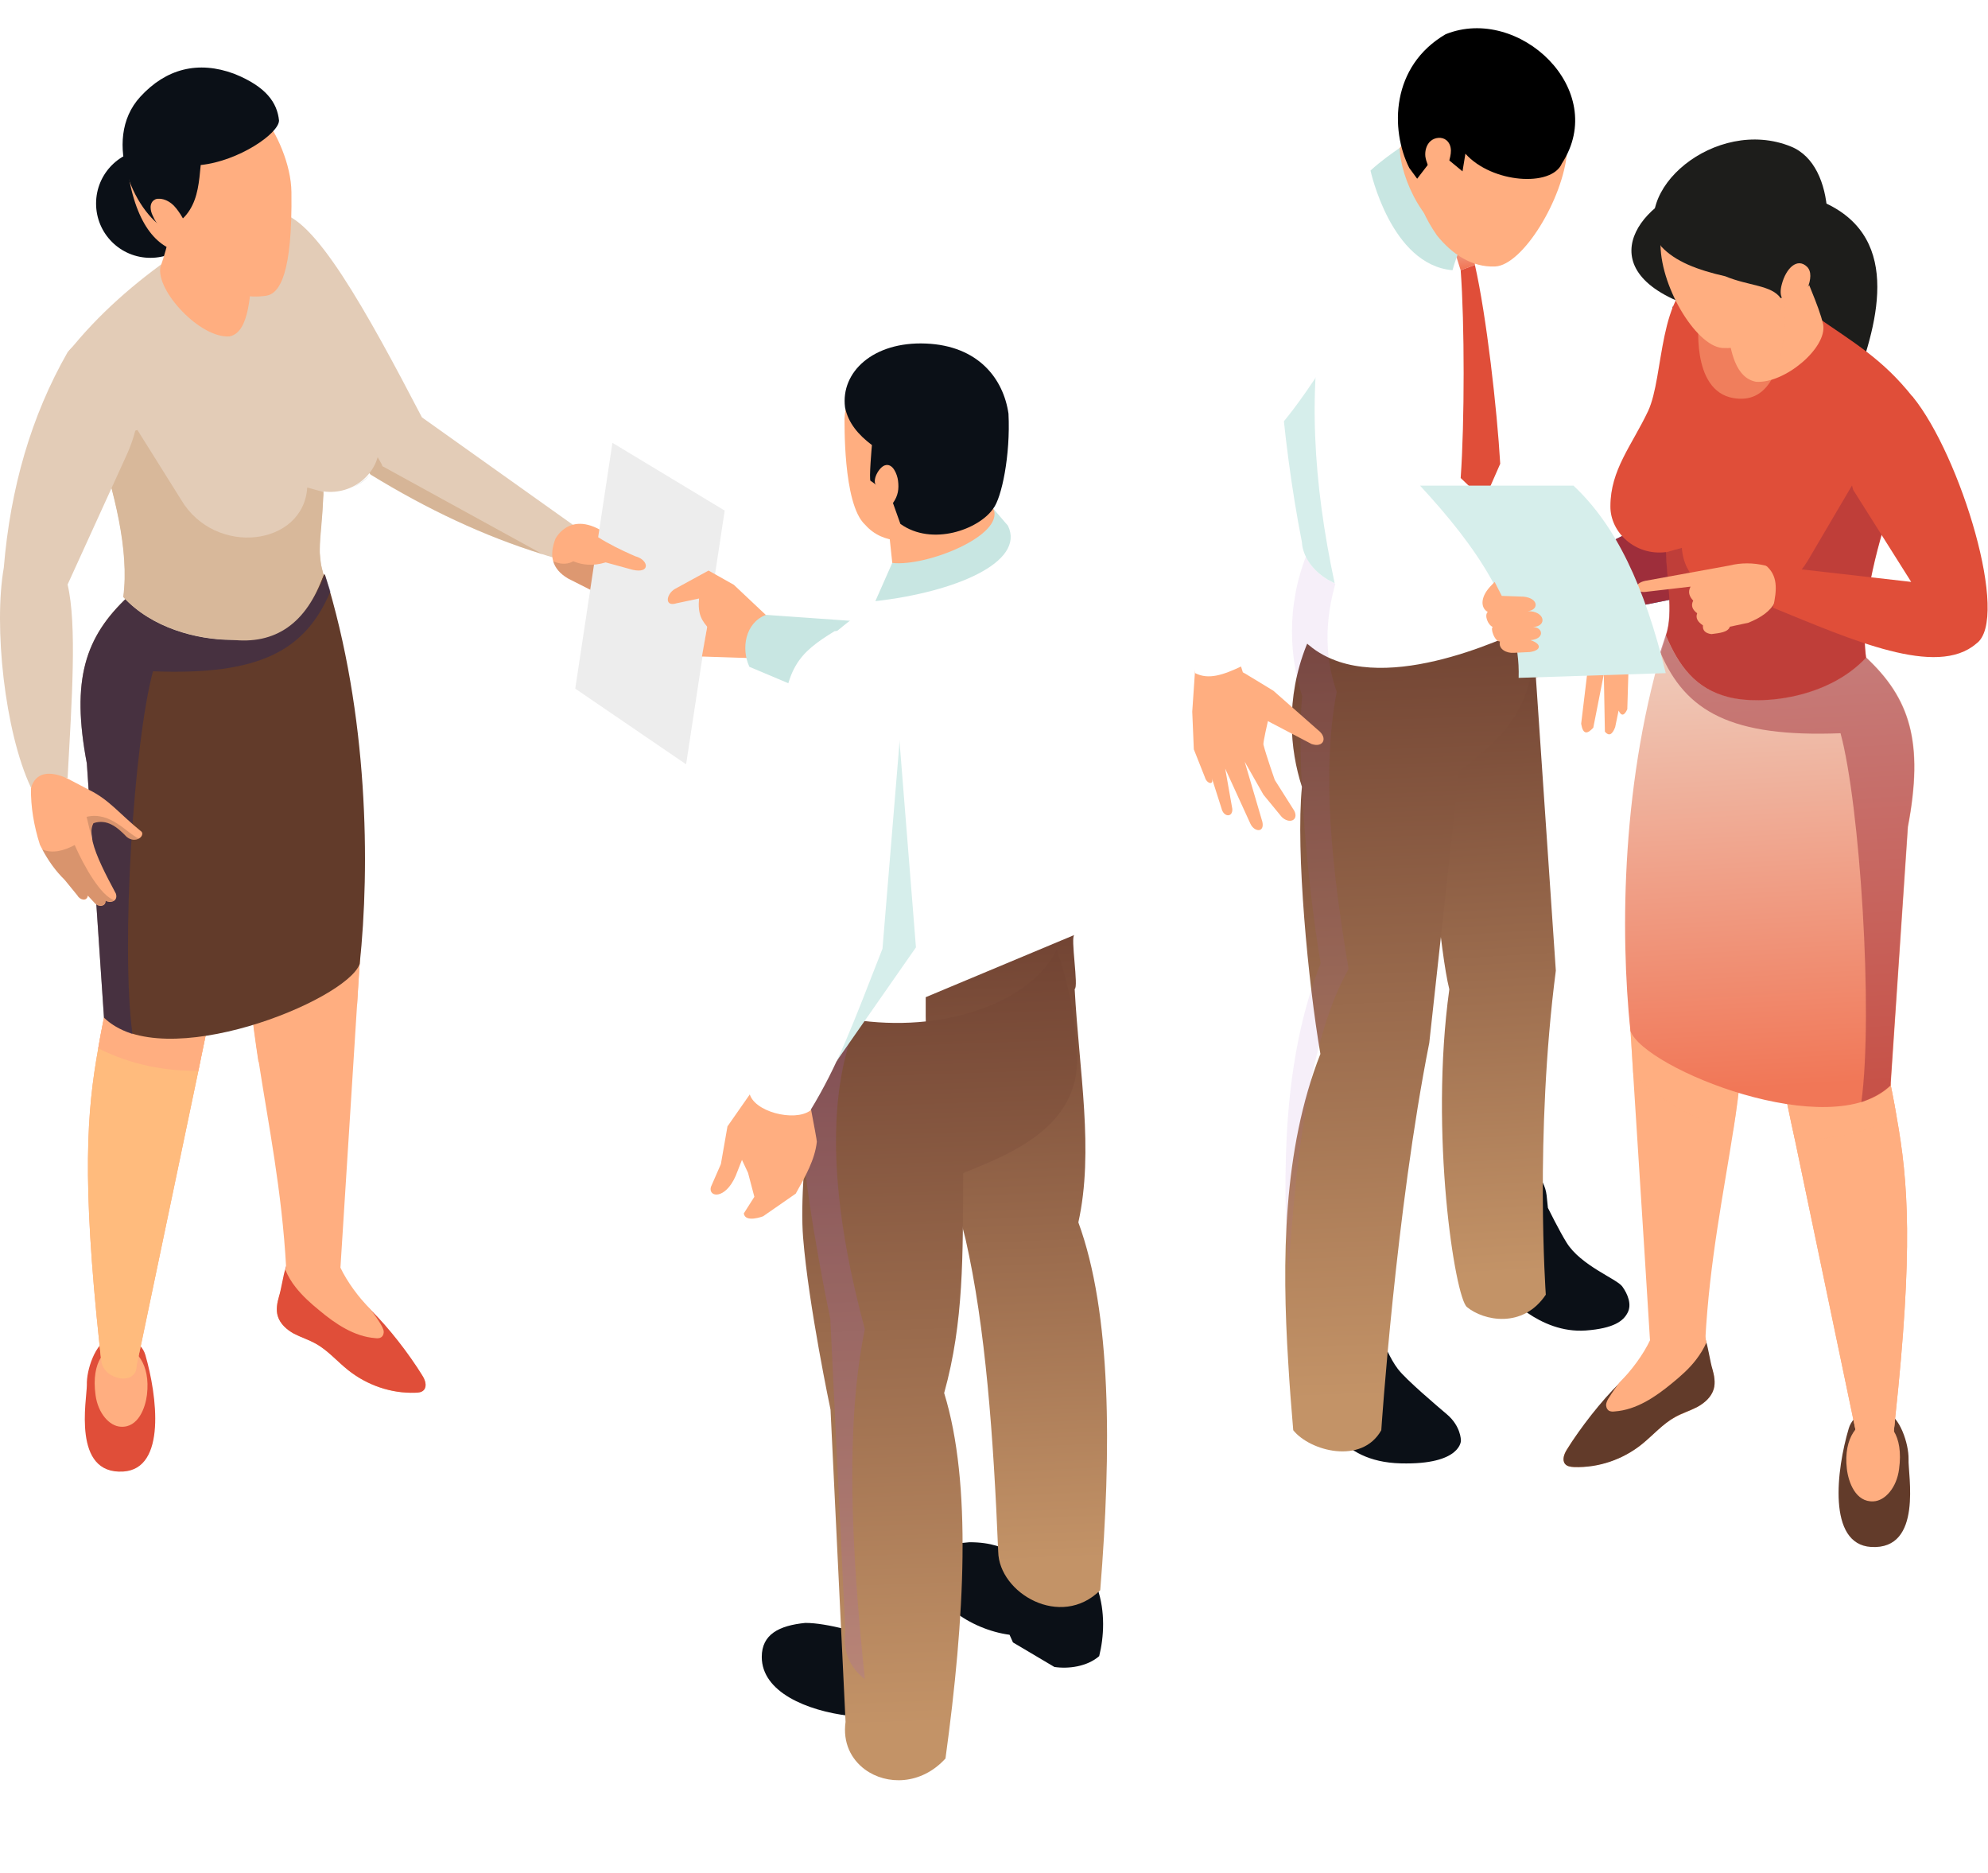                         <svg class="pub__service-img" width="705" height="664" viewBox="0 0 705 664" fill="none" xmlns="http://www.w3.org/2000/svg">
                            <path d="M43.703 521.769C59.129 520.835 55.67 494.656 51.556 480.445C50.06 475.303 43.89 472.779 38.841 474.462C33.792 476.145 30.614 485.774 30.8 491.104C30.8 496.152 25.471 522.891 43.703 521.769Z" fill="#E04E39"/>
                            <path d="M52.114 494.562C54.732 472.498 30.611 470.721 33.883 494.656C34.724 501.013 38.745 505.688 42.858 505.875C49.029 506.249 51.553 499.143 52.114 494.562Z" fill="#FFAE80"/>
                            <path d="M123.537 485.869C130.268 491.198 138.683 494.096 147.191 493.816C148.313 493.816 149.622 493.629 150.369 492.694C151.491 491.291 150.743 489.141 149.715 487.645C141.955 475.024 127.37 464.178 121.013 450.715C120.265 449.126 119.61 447.443 118.301 446.415C116.338 444.825 113.44 445.199 111.009 444.545C108.765 443.984 106.334 442.488 104.277 443.61C102.407 444.638 102.033 447.163 101.472 449.313C100.911 451.557 99.79 457.26 99.042 459.504C98.294 461.748 97.826 464.178 98.481 466.516C99.322 469.321 101.659 471.377 104.184 472.78C106.708 474.089 109.419 474.93 111.944 476.333C116.338 478.857 119.704 482.784 123.537 485.869Z" fill="#FFAE80"/>
                            <path d="M150.373 492.788C149.625 493.723 148.316 493.817 147.194 493.817C138.78 494.097 130.272 491.199 123.54 485.87C119.614 482.784 116.248 478.764 111.947 476.427C109.423 475.024 106.712 474.183 104.187 472.874C101.663 471.472 99.326 469.415 98.484 466.61C97.83 464.366 98.297 461.935 98.952 459.598C99.606 457.635 100.448 452.212 101.102 450.249C101.195 449.968 101.289 449.688 101.382 449.314C101.943 447.163 102.317 444.639 104.281 443.611C106.338 442.489 108.768 443.891 111.012 444.545C113.443 445.106 116.341 444.826 118.305 446.415C119.614 447.444 120.268 449.127 121.016 450.716C123.54 456.045 127.374 460.346 131.487 464.46C137.845 470.724 145.044 479.98 149.719 487.646C150.747 489.235 151.495 491.386 150.373 492.788Z" fill="#E04E39"/>
                            <path d="M136.07 471.939C136.164 472.78 135.883 473.715 135.135 474.183C134.574 474.557 133.733 474.557 133.079 474.463C125.599 473.902 118.961 469.415 113.164 464.553C110.173 462.122 107.274 459.504 104.844 456.419C103.348 454.549 102.132 452.492 101.197 450.248C101.291 449.968 101.384 449.687 101.478 449.313C102.039 447.163 102.132 442.675 104.002 441.647C106.059 440.525 108.77 441.741 111.014 442.301C113.445 442.862 117.185 441.554 119.148 443.143C120.457 444.171 119.896 447.818 120.644 449.313C123.168 454.643 127.375 460.252 131.489 464.366C132.798 466.142 134.013 467.825 134.948 469.415C135.509 470.35 135.883 471.097 136.07 471.939Z" fill="#FFAE80"/>
                            <path d="M128.961 319.17C128.774 322.629 128.493 326.556 128.213 330.95C127.932 335.063 127.652 339.551 127.371 344.319C127.091 348.153 126.904 352.173 126.623 356.286C124.005 397.517 120.733 449.313 120.733 449.406C116.806 456.699 102.782 458.194 101.473 449.406C99.978 422.106 95.116 398.359 91.75 376.481C90.628 369.002 89.6 361.803 88.945 354.791C88.384 348.807 88.104 342.917 88.197 337.027V336.279C88.291 331.23 88.665 326.275 89.506 321.32C89.787 319.824 90.067 318.422 90.348 316.926L122.136 296.264C122.042 297.199 128.961 318.235 128.961 319.17Z" fill="#FFAE80"/>
                            <path d="M91.671 273.638C86.435 300.658 83.35 321.975 80.171 338.336C79.891 339.551 79.704 340.767 79.423 341.982C78.114 348.246 76.712 353.762 75.123 358.437C74.842 359.559 74.468 360.587 74.094 361.522L71.476 374.144L70.354 379.66L49.879 477.454L49.131 480.914L48.477 484.092C48.477 491.759 36.697 489.141 35.949 482.69C35.855 482.222 35.855 481.661 35.762 481.194C35.575 479.698 35.481 478.296 35.294 476.893C29.03 417.899 30.807 394.058 34.827 371.807C35.294 368.908 35.855 366.103 36.416 363.205C37.258 359.091 38.099 354.791 38.941 350.303C38.754 348.807 38.566 347.405 38.473 345.909C38.38 345.535 38.38 345.161 38.38 344.787C38.286 344.6 38.286 344.413 38.286 344.133C34.827 313.373 35.668 289.813 36.51 273.545H91.671V273.638Z" fill="#FFAE80"/>
                            <path d="M91.671 273.638C86.435 300.658 83.35 321.975 80.171 338.336C79.891 339.551 79.704 340.767 79.423 341.982C78.114 348.246 76.712 353.762 75.123 358.437C74.842 359.559 74.468 360.587 74.094 361.522L71.476 374.144L70.354 379.66L49.879 477.454L49.131 480.914L48.477 484.092C48.477 491.759 36.697 489.141 35.949 482.69C35.855 482.222 35.855 481.661 35.762 481.194C35.575 479.698 35.481 478.296 35.294 476.893C29.03 417.899 30.807 394.058 34.827 371.807C35.294 368.908 35.855 366.103 36.416 363.205C37.258 359.091 38.099 354.791 38.941 350.303C38.754 348.807 38.566 347.405 38.473 345.909C38.38 345.535 38.38 345.161 38.38 344.787C38.286 344.6 38.286 344.413 38.286 344.133C34.827 313.373 35.668 289.813 36.51 273.545H91.671V273.638Z" fill="#FFBB7D"/>
                            <path d="M80.165 338.338C79.884 339.553 79.697 340.769 79.417 341.984C78.108 348.248 76.705 353.764 75.116 358.439C74.835 359.561 74.462 360.589 74.088 361.524L71.47 374.146L70.348 379.662C58.568 379.849 46.413 377.512 34.82 371.715C35.288 368.817 35.849 366.012 36.41 363.114C37.251 359 38.093 354.699 38.934 350.212C38.747 348.716 38.56 347.313 38.467 345.817C38.373 345.443 38.373 345.069 38.373 344.695L80.165 338.338Z" fill="#FFAE80"/>
                            <path d="M128.217 330.949C127.937 335.063 127.656 339.551 127.376 344.319C127.095 348.152 126.908 352.172 126.628 356.286C118.587 365.168 106.059 372.554 91.661 376.574C90.539 369.095 89.511 361.896 88.856 354.884C88.296 348.9 88.015 343.01 88.109 337.12L128.217 330.949Z" fill="#FFAE80"/>
                            <path d="M127.56 341.795C122.792 354.884 57.533 381.249 36.871 360.774L30.794 270.646C25.184 241.009 30.14 225.77 45.473 211.465C47.342 209.782 49.306 208.006 51.456 206.323L97.268 204.453L115.219 203.705C130.739 253.444 131.206 307.483 127.56 341.795Z" fill="#623B2A"/>
                            <path opacity="0.5" d="M115.219 203.801C110.825 214.272 105.028 222.406 93.435 225.398C81.841 228.296 58.655 225.865 45.473 211.561C30.14 225.865 25.184 241.105 30.794 270.742L36.871 360.87C38.741 362.646 41.92 364.89 46.968 366.667C42.761 335.159 47.529 262.702 54.261 238.019C92.219 239.515 108.3 230.633 117.182 209.691L115.219 203.801Z" fill="#2D2856"/>
                            <path d="M72.591 72.16C72.591 82.818 63.989 91.42 53.331 91.42C42.673 91.42 34.071 82.818 34.071 72.16C34.071 61.502 42.673 52.9 53.331 52.9C63.989 52.9 72.591 61.502 72.591 72.16Z" fill="#0B1017"/>
                            <path d="M205.071 187.437L198.994 198.47C196.751 197.815 194.6 197.254 192.356 196.506C171.788 190.149 151.5 180.612 131.399 168.271L99.05 128.349L93.347 121.244L98.582 75.619C111.017 75.9 129.996 110.305 149.63 147.983L205.071 187.437Z" fill="#E3CCB7"/>
                            <path d="M192.44 196.507C171.872 190.15 151.584 180.613 131.483 168.272L99.134 128.35C100.817 124.05 104.369 114.887 104.182 115.822C103.528 118.44 135.503 162.756 135.596 165.28L192.44 196.507Z" fill="#C39367" fill-opacity="0.4"/>
                            <path d="M240.977 217.822C241.725 220.44 240.696 221.469 237.517 220.534L234.806 219.412C235.274 220.627 234.619 221.001 232.749 220.721C232.562 220.721 232.375 220.627 232.095 220.627L201.429 205.107C198.437 203.331 196.848 201.274 196.193 199.03C195.445 196.599 195.913 193.888 196.941 191.083C196.941 191.083 203.112 178.555 218.351 191.831C226.485 198.937 231.44 202.957 234.245 205.107C234.526 205.294 234.806 205.481 234.993 205.668C236.863 207.164 237.611 207.538 237.611 207.538C239.294 209.782 239.387 211.371 237.611 212.026L240.883 214.644C242.379 216.14 242.66 217.262 240.977 217.822Z" fill="#FFAE80"/>
                            <path opacity="0.15" d="M235.084 205.482C235.084 205.575 232.746 220.721 232.746 220.721C232.559 220.721 232.372 220.628 232.092 220.628L201.426 205.108C198.434 203.331 196.845 201.274 196.19 199.031C202.641 201.742 205.82 197.441 208.438 193.327C211.523 188.559 230.035 202.396 234.242 205.014C234.803 205.295 235.084 205.482 235.084 205.482Z" fill="#1D1D1B"/>
                            <g filter="url(#filter0_d)">
                            <path d="M217.187 153.008L203.999 240.168L243.316 267.008L256.999 177.042L217.187 153.008Z" fill="#EDEDED"/>
                            </g>
                            <path d="M199.732 196.788C199.732 196.788 205.436 202.304 214.785 199.406L224.321 202.023C230.866 203.519 230.024 198.471 225.35 197.255C225.35 197.255 211.887 191.646 207.866 187.064L199.732 196.788Z" fill="#FFAE80"/>
                            <path d="M134.481 157.989C134.574 167.245 125.692 175.66 114.753 174.257C114.753 175.192 114.753 175.847 114.66 176.501C114.379 182.204 113.351 188.936 113.445 195.106C113.445 195.761 113.445 196.415 113.538 196.976C113.632 198.566 113.818 200.155 114.192 201.744C114.379 202.492 114.566 203.147 114.753 203.895C110.266 214.553 104.376 222.78 92.596 225.772C89.604 226.52 85.957 226.894 81.937 226.894C69.689 226.801 53.889 222.687 43.792 211.748C46.036 195.2 40.426 173.977 34.536 156.213C30.048 142.469 25.374 130.783 24.158 124.893C34.91 111.336 47.906 100.117 61.743 90.487C75.58 80.857 81.937 68.61 97.738 74.5C113.538 80.39 115.408 111.897 121.204 124.238C126.908 136.392 134.481 145.087 134.481 157.989Z" fill="#E3CCB7"/>
                            <path d="M114.187 201.65C114.374 202.398 114.561 203.053 114.748 203.801C108.765 221.003 97.639 228.763 81.839 226.8C69.591 226.707 53.791 222.593 43.693 211.654C45.937 195.106 40.328 173.883 34.438 156.119L48.742 152.473L64.262 177.248C76.323 197.537 107.643 193.61 108.952 172.854L114.655 174.444C114.655 175.192 114.655 175.846 114.561 176.5C114.374 184.634 113.44 190.151 113.346 195.106C113.346 195.76 113.346 196.415 113.44 196.976C113.627 198.565 113.72 200.061 114.187 201.65Z" fill="#D8B89A"/>
                            <path d="M23.973 124.89C10.977 147.609 3.685 173.133 1.347 201.274C-2.299 221.936 1.628 259.427 10.977 279.248C13.315 276.349 17.428 275.134 23.973 275.882C25.469 248.301 27.339 221.562 23.973 207.258L44.728 161.726C59.126 130.593 35.66 110.024 23.973 124.89Z" fill="#E3CCB7"/>
                            <path d="M49.312 297.292C48.19 297.946 46.508 298.04 44.918 296.731C41.459 293.085 37.813 290.28 33.138 291.869C32.297 293.365 32.203 295.422 32.764 297.853L32.858 298.414C34.073 303.556 37.532 310.194 41.085 316.832C41.459 317.954 41.178 318.795 40.617 319.263C39.776 319.917 38.467 320.011 37.439 319.356C37.626 321.226 35.195 321.974 33.605 320.198L31.175 317.58C30.894 319.73 28.37 319.169 27.528 317.58L22.947 311.97C19.862 308.979 17.244 305.332 15.094 301.312C14.813 300.751 14.439 300.097 14.159 299.536C12.008 292.804 10.886 286.073 10.98 279.435C12.569 273.825 17.525 273.077 23.976 276.069L31.642 280.089C38.841 283.642 42.487 288.691 50.154 294.861C50.808 295.516 50.341 296.731 49.312 297.292Z" fill="#FFAE80"/>
                            <path opacity="0.15" d="M40.513 319.169C39.672 319.824 38.363 319.917 37.334 319.263C37.521 321.132 35.09 321.88 33.501 320.104L31.07 317.486C30.79 319.637 28.265 319.076 27.424 317.486L22.843 311.877C19.757 308.885 17.14 305.239 14.989 301.218C18.729 302.714 22.562 301.686 26.489 299.629C29.855 307.295 35.838 317.767 40.513 319.169Z" fill="black"/>
                            <path opacity="0.15" d="M49.226 297.293C48.104 297.947 46.421 298.04 44.831 296.732C41.372 293.085 37.726 290.281 33.051 291.87C32.21 293.366 32.116 295.423 32.677 297.854L30.714 289.626C39.315 287.569 45.205 295.703 49.226 297.293Z" fill="black"/>
                            <path opacity="0.1" d="M124.663 172.946C126.72 172.011 128.87 170.516 131.208 168.365C129.525 170.329 127.374 171.918 124.663 172.946Z" fill="#1D1D1B"/>
                            <path d="M63.521 70.106C61.371 77.305 59.595 87.215 56.883 94.694C55.294 103.109 71.001 120.031 81.379 119.283C88.765 117.787 88.578 103.483 89.7 94.694L63.521 70.106Z" fill="#FFAE80"/>
                            <g filter="url(#filter1_d)">
                            <path d="M65.953 81.604C73.339 90.86 81.286 98.713 94.375 96.843C99.237 96.095 103.724 88.896 103.35 60.1C103.257 50.284 98.021 38.877 93.534 33.455C86.989 25.601 76.144 22.797 65.672 25.134C50.901 28.5 43.795 39.906 45.571 54.21C48.937 73.751 57.258 80.95 65.953 81.604Z" fill="#FFAE80"/>
                            </g>
                            <path d="M60.99 79.827C60.99 79.827 64.355 79.079 67.254 74.498C70.152 69.917 70.62 64.494 71.18 58.511C84.644 57.108 98.948 47.291 98.948 42.71C98.294 36.446 94.46 30.743 83.054 26.162C70.246 21.394 58.839 24.386 49.77 34.296C35.466 49.816 48.368 77.209 60.429 82.165L60.99 79.827Z" fill="#0B1017"/>
                            <path d="M64.068 76.084C63.133 74.682 62.199 73.279 60.796 72.158C59.487 71.129 57.804 70.381 56.121 70.475C55.654 70.475 55.187 70.568 54.813 70.849C53.878 71.316 53.41 72.438 53.41 73.466C53.41 74.495 53.691 75.523 54.158 76.458C54.906 78.235 56.028 80.011 57.524 81.32C58.926 82.629 60.796 83.564 62.76 83.564C63.508 83.564 64.349 83.47 64.91 82.909C65.377 82.535 65.564 81.974 65.658 81.32C66.032 79.544 65.097 77.674 64.068 76.084Z" fill="#FFAE80"/>
                            <path d="M557.639 201.46C555.395 206.602 553.245 211.557 551.094 216.325C549.225 223.618 546.139 230.069 542.493 236.426C541.278 241.101 543.615 241.288 548.103 238.764L557.359 225.114C559.883 227.357 561.753 231.097 563.249 235.678L560.724 256.621C561.379 260.641 562.968 260.267 565.025 258.023L568.765 239.044L569.139 259.426C570.541 261.109 571.757 260.548 572.785 257.836L574 251.946C575.029 254.096 576.057 253.723 577.086 251.479C577.086 251.479 577.834 226.89 577.834 226.516C577.834 226.142 569.793 197.813 569.793 197.813L566.708 191.736L554.46 195.102L557.639 201.46Z" fill="#FFAE80"/>
                            <path d="M517.983 83.849C522.377 100.303 521.162 120.498 526.865 144.432C534.625 168.367 544.161 180.053 555.1 207.26C556.783 209.878 572.022 206.512 571.368 203.707C559.961 151.351 566.599 168.46 559.4 145.835C556.128 128.445 555.941 106.287 553.884 85.251C552.669 71.414 547.433 63.934 540.141 60.756C523.873 55.333 508.82 68.329 517.983 83.849Z" fill="white"/>
                            <path d="M519.578 432.019C519.578 432.019 517.334 444.36 518.456 449.689C519.578 455.018 533.695 458.477 533.695 458.477C533.695 458.477 545.662 472.969 562.398 471.753C572.308 471.005 575.674 468.388 577.17 465.489C578.759 462.591 577.263 458.851 575.3 456.14C573.336 453.429 560.621 448.754 555.573 440.62C553.048 436.6 548.935 428.279 548.935 428.279L548.467 423.791C547.719 417.434 542.484 412.478 536.033 412.198C527.338 411.824 520.513 418.836 521.167 427.25L521.354 429.962L519.578 432.019Z" fill="#0B1017"/>
                            <path d="M460.856 469.693C458.799 473.62 458.799 480.258 458.612 489.887C461.23 495.217 465.157 499.517 470.019 501.107C470.019 501.107 473.758 518.309 496.758 518.87C518.355 519.431 518.168 510.643 518.074 510.643C518.074 510.643 518.074 505.688 513.119 501.481C510.034 498.863 498.534 489.139 495.729 485.4C492.924 481.753 490.587 475.863 490.587 475.863L489.652 460.25H460.576L460.856 469.693Z" fill="#0B1017"/>
                            <g filter="url(#filter2_d)">
                            <path d="M544.074 199.406L505.741 251.295C507.611 265.6 510.603 305.241 513.969 318.704C506.863 370.032 516.025 428.091 520.233 431.364C526.123 436.225 540.053 439.124 548.187 426.969C548.187 426.969 544.167 370.686 551.74 312.066L544.074 199.406Z" fill="url(#paint0_linear)"/>
                            </g>
                            <g filter="url(#filter3_d)">
                            <path d="M517.425 241.29L506.86 337.682C494.987 397.517 489.845 475.024 489.845 475.024C482.926 487.365 464.508 482.41 458.618 475.024C457.963 467.264 457.309 459.223 456.841 450.996C454.598 415.188 454.878 375.64 468.248 341.608C463.947 316.646 459.459 269.805 461.703 246.899C457.402 233.717 455.813 215.579 463.292 196.787C463.386 196.6 463.479 196.319 463.573 196.132C463.76 196.319 463.947 196.506 464.227 196.693C467.406 199.405 471.052 201.274 474.979 202.583C502.653 211.652 544.164 188.84 544.164 189.401C545.193 217.075 535.095 228.201 517.425 241.29Z" fill="url(#paint1_linear)"/>
                            </g>
                            <path d="M478.247 343.573C464.877 367.227 459.829 407.149 456.93 450.904C454.686 415.096 454.967 375.548 468.337 341.516C464.036 316.554 459.548 269.713 461.792 246.808C457.491 233.625 455.902 215.487 463.381 196.695L464.316 196.602L478.153 194.451C476.938 197.162 475.909 199.78 474.975 202.492C469.832 217.451 469.271 231.755 474.04 245.312C468.617 273.173 472.17 307.485 478.247 343.573Z" fill="#A263C7" fill-opacity="0.1"/>
                            <path d="M550.996 154.153C549.22 165.652 546.882 176.685 544.545 187.249C544.545 187.249 544.545 190.148 542.862 193.794C540.151 199.684 533.045 207.724 514.627 209.407C502.473 211.184 493.124 211.277 485.925 210.342C480.689 209.688 476.575 208.472 473.396 206.883C473.209 206.79 473.022 206.696 472.835 206.603L470.872 205.574C461.71 199.965 461.803 192.392 461.803 192.392C458.064 173.319 455.539 153.779 453.95 133.865C453.576 128.816 453.669 121.804 453.95 114.231C454.511 99.926 458.718 83.565 458.624 73.748C478.445 65.988 483.12 61.968 499.855 52.619C517.058 49.066 532.858 50.468 547.817 53.18C557.354 89.081 555.858 123.113 550.996 154.153Z" fill="white"/>
                            <path d="M473.303 206.791L472.742 206.511L470.778 205.482C461.616 199.872 461.709 192.299 461.709 192.299C457.97 173.227 455.445 153.687 453.856 133.773C453.482 128.724 453.576 121.712 453.856 114.139C461.336 110.025 470.217 104.977 470.217 104.977C463.486 137.232 465.73 171.357 473.303 206.791Z" fill="#D6EEEB"/>
                            <path d="M515.183 86.933L517.987 95.815L523.036 93.945V83.942L517.987 80.482L515.183 86.933Z" fill="url(#paint2_linear)"/>
                            <path d="M517.997 95.815C519.399 114.514 519.399 149.761 517.997 169.488L526.318 177.435L532.021 164.439C530.899 145.18 527.159 112.083 523.046 93.945L517.997 95.815Z" fill="#E04E39"/>
                            <path d="M503.779 43.924C503.218 43.924 493.401 56.078 493.401 56.078C480.312 63.464 497.141 91.138 514.998 88.24L529.77 77.956L503.779 43.924Z" fill="#FFAE80"/>
                            <path d="M496.4 52.434C493.969 54.117 489.762 57.015 486.022 60.474C486.022 60.474 493.221 93.945 515.099 95.815C516.688 90.018 519.026 85.437 519.026 85.437C505.563 83.287 496.4 62.718 496.4 52.434Z" fill="#C8E6E2"/>
                            <path d="M519.298 85.531L527.465 93.063C527.465 93.063 534.7 61.431 527.766 54.907C520.925 48.382 519.298 85.531 519.298 85.531Z" fill="#C8E6E2"/>
                            <g filter="url(#filter4_d)">
                            <path d="M525.56 10.736C509.573 10.923 500.41 18.496 499.756 35.232C500.223 52.808 501.158 63.373 509.573 75.434C514.902 82.072 522.007 86.84 530.235 86.466C539.958 85.999 554.356 62.625 555.758 45.703C558.189 28.594 543.604 15.411 525.56 10.736Z" fill="#FFAE80"/>
                            </g>
                            <path d="M553.892 57.949C550.246 66.457 529.023 64.961 519.674 54.49L518.645 60.754L510.044 53.648L502.564 63.372L499.76 59.538C492.935 45.888 493.309 23.45 512.662 12.137C538.653 1.666 570.815 31.864 553.892 57.949Z" fill="black"/>
                            <path d="M507.616 61.035C506.587 59.258 505.746 57.388 505.465 55.425C505.278 53.462 505.839 51.311 507.335 50.002C508.831 48.693 511.355 48.413 512.945 49.722C514.067 50.657 514.534 52.059 514.534 53.462C514.534 54.864 514.16 56.173 513.786 57.482C513.412 58.697 513.132 59.913 512.758 61.035C512.477 61.876 512.197 62.811 511.449 63.185C510.701 63.559 509.86 63.372 509.112 62.904C508.457 62.343 507.99 61.689 507.616 61.035Z" fill="#FFAE80"/>
                            <path d="M423.831 237.269L422.803 252.321L423.364 265.691L427.29 275.601C427.945 277.938 430.656 278.593 429.721 275.788L433.181 286.633C433.928 289.812 437.201 289.906 437.014 286.82L434.489 272.516L443.465 292.149C444.867 295.048 448.513 295.328 447.672 291.401L441.408 270.085L448.046 281.772L454.497 289.625C457.208 292.336 460.668 290.841 458.985 287.475L452.066 276.536C452.066 276.536 449.074 268.028 448.046 264.008C447.859 263.353 449.635 255.687 449.635 255.687L465.155 263.821C469.362 265.223 471.045 261.577 467.306 258.772L451.599 244.935C451.599 244.935 442.436 239.326 441.595 238.858C440.753 238.391 440.753 238.391 440.753 238.391L438.51 231.285L423.738 232.407L423.831 237.269Z" fill="#FFAE80"/>
                            <path d="M453.01 77.489C436.181 95.534 427.86 116.476 415.519 147.329C412.433 172.759 417.295 204.828 423.84 238.672C428.608 241.103 433.75 239.327 440.295 236.241C439.734 211.092 445.904 185.568 443.38 160.605C456.656 152.284 469.839 128.069 484.143 107.127C488.163 77.863 471.054 61.876 453.01 77.489Z" fill="white"/>
                            <path d="M663.553 548.507C647.939 547.572 651.305 520.926 655.606 506.528C657.102 501.293 663.366 498.768 668.601 500.451C673.743 502.134 676.922 511.951 676.829 517.373C676.548 522.516 682.064 549.629 663.553 548.507Z" fill="#623B2A"/>
                            <path d="M654.946 520.833C652.328 498.395 676.824 496.525 673.458 520.927C672.616 527.471 668.503 532.146 664.389 532.333C658.031 532.707 655.507 525.508 654.946 520.833Z" fill="#FFAE80"/>
                            <path d="M582.305 512.041C575.48 517.464 566.879 520.362 558.278 520.175C557.062 520.175 555.753 519.988 555.005 519.053C553.883 517.651 554.631 515.5 555.66 513.911C563.513 501.009 578.379 490.07 584.923 476.42C585.671 474.831 586.326 473.148 587.635 472.026C589.691 470.437 592.496 470.811 595.021 470.156C597.358 469.595 599.789 468.099 601.846 469.221C603.715 470.25 604.183 472.867 604.744 475.018C605.398 477.355 606.427 483.152 607.175 485.395C607.923 487.639 608.39 490.164 607.736 492.501C606.894 495.399 604.463 497.456 601.939 498.859C599.415 500.261 596.61 501.102 594.086 502.505C589.598 504.842 586.232 508.862 582.305 512.041Z" fill="#FFAE80"/>
                            <path d="M555.003 519.054C555.751 519.989 557.06 520.082 558.275 520.176C566.876 520.456 575.478 517.558 582.303 512.042C586.23 508.863 589.689 504.843 594.083 502.412C596.607 501.01 599.412 500.168 601.936 498.859C604.461 497.457 606.892 495.4 607.733 492.502C608.388 490.258 607.92 487.734 607.266 485.396C606.611 483.433 605.77 477.917 605.115 475.953C605.022 475.673 604.928 475.392 604.835 475.018C604.274 472.868 603.9 470.25 601.936 469.222C599.88 468.1 597.355 469.502 595.112 470.157C592.587 470.811 589.689 470.437 587.726 472.027C586.417 473.149 585.762 474.831 584.921 476.421C582.396 481.844 578.47 486.238 574.262 490.445C567.811 496.802 560.425 506.245 555.657 514.005C554.722 515.501 553.881 517.652 555.003 519.054Z" fill="#623B2A"/>
                            <path d="M569.582 497.83C569.488 498.672 569.769 499.607 570.517 500.168C571.171 500.542 571.919 500.542 572.667 500.448C580.334 499.887 587.065 495.306 592.955 490.444C596.04 487.92 599.032 485.302 601.463 482.124C602.959 480.16 604.268 478.103 605.203 475.859C605.109 475.579 605.016 475.298 604.922 474.925C604.361 472.774 604.268 468.193 602.305 467.165C600.248 466.043 597.443 467.258 595.106 467.819C592.581 468.473 588.841 467.071 586.785 468.66C585.476 469.782 586.037 473.429 585.289 474.925C582.764 480.347 578.464 486.05 574.256 490.257C572.948 492.034 571.732 493.717 570.704 495.4C570.143 496.148 569.769 496.989 569.582 497.83Z" fill="#FFAE80"/>
                            <path d="M576.799 342.54C576.986 345.999 577.266 350.113 577.547 354.507C577.827 358.714 578.108 363.295 578.388 368.157C578.669 372.084 578.856 376.104 579.136 380.311C581.847 422.29 585.12 474.926 585.12 475.02C589.047 482.406 603.351 483.995 604.753 475.02C606.249 447.252 611.204 423.131 614.664 400.88C615.879 393.307 616.814 386.014 617.469 378.815C618.029 372.645 618.31 366.661 618.216 360.771V359.929C618.123 354.787 617.749 349.739 616.908 344.69C616.627 343.194 616.347 341.698 616.066 340.202L583.717 319.26C583.811 320.195 576.799 341.605 576.799 342.54Z" fill="#FFAE80"/>
                            <path d="M614.648 296.262C619.978 323.749 623.063 345.439 626.335 362.081C626.616 363.297 626.803 364.605 627.083 365.821C628.392 372.178 629.794 377.788 631.477 382.556C631.851 383.678 632.225 384.707 632.599 385.642L635.31 398.544L636.526 404.153L657.282 503.537L658.029 507.09L658.684 510.362C658.684 518.215 670.651 515.504 671.399 508.959C671.492 508.492 671.493 507.931 671.586 507.464C671.773 505.968 671.96 504.565 672.053 503.069C678.505 443.047 676.728 418.832 672.614 396.113C672.147 393.214 671.586 390.316 671.025 387.418C670.184 383.211 669.342 378.91 668.407 374.329C668.594 372.833 668.781 371.337 668.968 369.935C669.062 369.561 669.062 369.187 669.062 368.813C669.155 368.626 669.155 368.439 669.155 368.158C672.708 336.931 671.773 312.997 671.025 296.449H614.648V296.262Z" fill="#FFAE80"/>
                            <path d="M614.648 296.262C619.978 323.749 623.063 345.439 626.335 362.081C626.616 363.297 626.803 364.605 627.083 365.821C628.392 372.178 629.794 377.788 631.477 382.556C631.851 383.678 632.225 384.707 632.599 385.642L635.31 398.544L636.526 404.153L657.282 503.537L658.029 507.09L658.684 510.362C658.684 518.215 670.651 515.504 671.399 508.959C671.492 508.492 671.493 507.931 671.586 507.464C671.773 505.968 671.96 504.565 672.053 503.069C678.505 443.047 676.728 418.832 672.614 396.113C672.147 393.214 671.586 390.316 671.025 387.418C670.184 383.211 669.342 378.91 668.407 374.329C668.594 372.833 668.781 371.337 668.968 369.935C669.062 369.561 669.062 369.187 669.062 368.813C669.155 368.626 669.155 368.439 669.155 368.158C672.708 336.931 671.773 312.997 671.025 296.449H614.648V296.262Z" fill="#FFAE80"/>
                            <path opacity="0.5" d="M626.354 362.082C626.635 363.297 626.822 364.606 627.102 365.822C628.411 372.179 629.814 377.789 631.497 382.557C631.871 383.679 632.245 384.707 632.619 385.642L635.33 398.545L636.545 404.154C648.512 404.341 660.947 401.91 672.634 396.114C672.166 393.215 671.605 390.317 671.044 387.419C670.203 383.212 669.362 378.911 668.427 374.33C668.614 372.834 668.801 371.338 668.988 369.935C669.081 369.562 669.081 369.188 669.081 368.814L626.354 362.082Z" fill="#FFAE80"/>
                            <path opacity="0.5" d="M577.542 354.51C577.822 358.717 578.103 363.298 578.383 368.16C578.664 372.087 578.851 376.107 579.131 380.314C587.265 389.383 599.98 396.862 614.659 400.883C615.874 393.31 616.809 386.017 617.464 378.818C618.025 372.648 618.305 366.664 618.212 360.774L577.542 354.51Z" fill="#FFAE80"/>
                            <path d="M543.611 222.311L594.004 212.307C594.004 212.307 613.263 148.825 612.515 147.797C611.767 146.768 593.256 108.623 593.256 108.623L578.764 188.28L535.196 210.157L543.611 222.311Z" fill="#3F76AB"/>
                            <path d="M543.611 222.311L594.004 212.307C594.004 212.307 613.263 148.825 612.515 147.797C611.767 146.768 593.256 108.623 593.256 108.623L578.764 188.28L535.196 210.157L543.611 222.311Z" fill="#9E2E3B"/>
                            <path d="M641.966 69.914C674.034 80.385 667.209 110.677 658.514 134.425L635.889 113.108L641.966 69.914Z" fill="#1D1D1B"/>
                            <path d="M578.189 365.543C583.05 378.912 649.431 405.651 670.467 384.896L676.637 293.179C682.34 263.074 677.385 247.554 661.772 233.062C659.902 231.286 657.845 229.603 655.695 227.827L609.135 225.957L590.904 225.209C574.916 275.695 574.542 330.67 578.189 365.543Z" fill="url(#paint3_linear)"/>
                            <path d="M571.095 179.49C571.002 188.746 579.884 197.16 590.823 195.758C590.916 204.64 593.627 217.074 590.823 225.302C595.31 235.96 601.2 244.187 612.981 247.179C624.761 250.171 648.321 247.647 661.784 233.155C659.54 216.607 665.15 195.477 670.947 177.714C675.434 163.97 677.117 146.674 678.333 140.784C667.581 127.227 657.577 121.617 643.74 111.988C629.996 102.358 619.432 91.326 603.631 97.216C587.831 103.106 590.262 133.304 584.465 145.739C578.668 157.986 571.095 166.588 571.095 179.49Z" fill="#E04E39"/>
                            <path opacity="0.5" d="M590.717 225.209C595.205 235.867 601.095 244.095 612.875 247.086C624.655 250.078 648.216 247.554 661.679 233.062C677.292 247.647 682.247 263.167 676.544 293.179L670.374 384.896C668.504 386.672 665.232 389.01 660.089 390.786C664.39 358.811 659.528 285.045 652.703 259.989C614.091 261.484 597.729 252.416 588.754 231.193L590.717 225.209Z" fill="#9E2E3B"/>
                            <path opacity="0.5" d="M590.729 225.208C595.216 235.866 601.106 244.094 612.887 247.085C624.667 250.077 648.227 247.553 661.69 233.061C659.446 216.513 665.056 195.384 670.852 177.62L659.259 167.896L641.122 198.749C629.061 219.037 597.834 215.017 596.432 194.262L590.729 195.851C590.822 204.546 593.533 216.981 590.729 225.208Z" fill="#9E2E3B"/>
                            <path d="M629.44 213.521C627.85 216.606 624.672 218.943 619.997 220.813L613.453 222.216C612.798 224.179 609.9 224.46 606.908 224.834C604.758 224.553 603.729 223.525 603.916 221.748C602.14 220.533 601.205 219.224 601.859 217.448C600.27 216.232 599.522 214.83 600.457 212.96C599.055 211.464 598.494 209.875 599.522 208.005L583.441 209.875C579.982 210.249 578.766 206.976 583.441 205.948L613.265 200.525C617.379 199.497 621.68 199.497 625.981 200.525L636.171 203.143L635.61 215.484L629.44 213.521Z" fill="#FFAE80"/>
                            <path d="M678.322 140.69C695.244 161.446 713.008 219.599 700.854 228.2C686.83 240.355 656.725 226.891 628.77 215.485C630.266 208.847 630.453 203.986 626.152 200.433L677.761 206.323L657.192 173.694C649.245 146.487 662.895 130.593 678.322 140.69Z" fill="#E04E39"/>
                            <path d="M637.659 90.578C639.716 97.59 645.138 108.435 646.541 115.073C648.037 123.301 632.891 136.109 622.7 135.362C615.501 133.959 613.631 124.703 612.603 116.195L637.659 90.578Z" fill="#FFAE80"/>
                            <path opacity="0.5" d="M632.42 95.908C632.42 95.908 638.404 145.179 614.75 141.159C599.323 138.541 602.502 113.018 602.502 113.018L632.42 95.908Z" fill="#FFAE80"/>
                            <path d="M605.12 65.334C584.738 68.419 561.926 93.382 596.051 107.219C595.21 95.906 593.246 87.398 605.12 65.334Z" fill="#1D1D1B"/>
                            <path d="M617.562 50.843C593.815 54.115 586.522 68.046 588.859 86.931C589.14 102.732 602.322 123.768 611.485 123.394C624.574 124.142 631.025 108.809 642.244 92.448C650.939 65.428 639.626 47.758 617.562 50.843Z" fill="#FFAE80"/>
                            <path d="M589.127 87.4C594.082 92.729 601.935 95.72 611.846 97.964C620.167 101.424 628.207 101.05 631.479 105.724L641.109 101.704C650.833 90.578 651.767 58.697 635.126 51.965C608.48 41.12 576.786 67.953 589.127 87.4Z" fill="#1D1D1B"/>
                            <path d="M631.862 100.863C633.358 95.067 637.378 91.234 640.837 94.599C642.427 96.189 642.333 98.993 640.837 102.64C639.622 105.444 637.846 106.753 635.695 107.127C632.329 107.595 630.647 105.351 631.862 100.863Z" fill="#FFAE80"/>
                            <path d="M558.001 172.197C573.054 186.315 583.151 207.631 590.724 238.671L538.554 240.354C539.302 216.233 523.502 193.701 503.588 172.197H558.001Z" fill="#D6EEEB"/>
                            <path d="M540.325 211.56C545.748 212.121 545.748 216.328 541.728 216.702C547.898 216.609 548.833 222.031 543.691 222.312C547.244 222.499 547.898 226.519 542.756 226.986C546.59 228.202 546.87 230.539 542.569 231.193L536.773 231.474C534.435 231.661 531.257 230.259 531.911 227.454C529.948 227.454 528.452 222.686 529.387 222.312C527.61 221.564 526.301 218.104 527.61 216.982C525.18 215.674 524.806 212.027 528.358 208.101L530.041 206.324L532.566 211.279L540.325 211.56Z" fill="#FFAE80"/>
                            <path d="M271.551 218.104V233.53L248.926 232.783L252.105 214.738L271.551 218.104Z" fill="#FFAE80"/>
                            <path d="M260.238 207.353L251.263 202.305L239.296 208.849C236.211 210.719 235.556 215.3 239.95 213.898L247.897 212.215C247.43 217.638 248.645 219.975 251.731 223.247L255.751 226.987L269.962 226.706L271.551 218.012L260.238 207.353Z" fill="#FFAE80"/>
                            <path d="M312.685 220.908L271.641 218.01C264.255 220.815 262.76 229.977 265.751 236.428L303.242 252.228L312.685 220.908Z" fill="#C8E6E2"/>
                            <path d="M270.144 587.498C270.144 579.458 276.314 576.372 285.57 575.438C293.61 575.438 304.362 578.99 318.573 582.263L334.748 591.144C337.833 599.465 337.739 606.851 335.963 613.676C331.382 617.603 325.679 620.034 320.35 618.632L302.212 610.965L300.903 608.347C286.318 606.571 270.144 600.026 270.144 587.498Z" fill="#0B1017"/>
                            <path d="M329.125 555.243C329.125 548.698 335.015 547.576 343.803 546.828C359.604 546.828 360.352 554.775 374.843 554.401L389.148 563.096C392.046 571.51 391.485 580.486 389.802 587.217C385.502 590.957 378.864 591.799 373.908 591.051L359.23 582.356L358.014 579.644C344.084 577.774 329.125 567.49 329.125 555.243Z" fill="#0B1017"/>
                            <path d="M381.012 331.51L328.282 353.574C328.188 362.924 328.469 371.712 329.31 378.257C332.676 402.565 342.399 439.308 342.399 439.308C349.505 470.535 352.31 509.334 353.993 550.191C354.273 564.87 376.151 577.772 390.175 563.841C394.195 514.009 394.195 465.486 382.415 433.418C388.024 408.081 382.695 379.846 381.106 350.676C382.602 350.115 379.516 332.071 381.012 331.51Z" fill="url(#paint4_linear)"/>
                            <g filter="url(#filter5_d)">
                            <path d="M341.557 383.869C341.463 413.039 341.837 436.599 334.825 461.842C344.735 493.911 342.118 541.592 335.293 591.424C326.691 600.867 314.444 600.961 306.777 595.351C301.822 591.705 298.83 585.815 299.858 578.429L294.529 467.732C294.529 467.732 286.769 431.083 284.806 406.775C282.843 382.466 291.444 327.025 291.444 327.025C296.212 328.334 300.887 329.268 305.562 329.829C336.975 333.756 365.865 322.63 374.747 304.68C375.214 305.989 375.682 307.298 376.056 308.606C379.515 319.452 381.478 330.671 381.946 342.264C382.881 367.788 357.824 377.231 341.557 383.869Z" fill="url(#paint5_linear)"/>
                            </g>
                            <path d="M284.529 234.186C287.054 250.454 287.241 266.067 287.334 280.933C287.428 286.542 287.428 292.058 287.615 297.481C288.082 307.859 289.017 317.769 291.354 327.025C295.842 328.988 300.33 330.671 304.724 332.074C331.837 340.675 356.519 336.468 376.059 308.513C380.547 296.92 393.73 257.746 397.095 217.17C397.002 198.565 390.925 185.289 375.124 180.895C346.889 187.72 318.187 205.203 289.017 230.259C287.521 231.475 286.025 232.783 284.529 234.186Z" fill="white"/>
                            <path d="M314.643 182.857L317.354 208.288C333.809 208.194 359.519 196.788 356.247 188L347.646 171.451L314.643 182.857Z" fill="#FFAE80"/>
                            <path d="M306.777 186.036C313.321 193.422 323.138 192.487 333.142 189.776C347.821 183.044 358.292 173.04 356.889 153.968C358.011 140.131 351.747 125.639 328.187 126.387C313.228 126.855 300.419 132.277 299.484 148.358C299.578 148.358 298.736 178.65 306.777 186.036Z" fill="#FFAE80"/>
                            <path d="M316.411 199.592L310.428 213.149C338.569 209.97 363.719 199.405 357.455 186.409L352.313 180.426C356.24 189.869 328.565 200.994 316.411 199.592Z" fill="#C8E6E2"/>
                            <path d="M299.671 144.431C300.793 149.948 304.346 154.155 309.208 157.801C309.208 157.801 308.086 170.236 308.74 170.516C309.395 170.703 315.939 176.313 315.939 176.313L319.305 185.756C330.524 193.796 347.166 187.719 352.215 180.333C355.207 176.593 358.385 161.354 357.637 146.675C355.861 134.428 347.073 122.554 328.281 121.806C309.675 121.058 298.082 131.903 299.671 144.431Z" fill="#0B1017"/>
                            <path d="M310.802 172.292C309.025 170.328 311.737 165.654 313.794 164.999C316.598 164.064 318.188 168.178 318.468 170.422C318.842 173.414 318.468 175.751 316.785 178.182C314.915 180.987 311.83 178.275 310.895 175.938C310.241 174.255 311.924 173.601 310.802 172.292Z" fill="#FFAE80"/>
                            <path d="M284.726 406.68C286.689 430.988 294.449 467.637 294.449 467.637L299.778 578.427C298.75 585.72 301.741 591.703 306.697 595.35C301.835 548.79 299.778 505.035 306.697 471.284C296.319 432.951 291.551 392.749 303.518 363.112C303.424 351.238 302.115 340.58 304.64 331.978C300.246 330.576 295.758 328.893 291.27 326.93C291.364 326.93 282.856 382.465 284.726 406.68Z" fill="#A263C7" fill-opacity="0.2"/>
                            <path d="M318.556 257.373L324.82 335.908L296.585 376.39L292.564 309.449L318.556 257.373Z" fill="#D6EEEB"/>
                            <path d="M269.011 383.588L283.316 378.82L284.251 378.539L284.999 380.222C285.373 381.624 289.767 404.25 289.673 404.811C289.019 411.075 285.653 417.058 282.194 423.229L270.601 431.269C270.601 431.269 264.243 433.7 263.776 430.241L267.515 424.351L265.272 415.843L263.121 411.262L260.877 416.965C257.138 425.473 251.154 424.538 252.089 420.892L255.642 412.758L257.979 399.388L269.011 383.588Z" fill="#FFAE80"/>
                            <path d="M295.94 223.808C283.505 231.474 277.802 236.616 277.334 260.644L280.42 325.809L265.741 387.421C266.957 394.153 281.729 397.893 287.338 393.779C297.249 377.511 302.297 363.58 312.955 336.374L318.846 264.945C320.435 238.58 320.902 220.348 295.94 223.808Z" fill="white"/>
                            <defs>
                            <filter id="filter0_d" x="199.999" y="153.008" width="61" height="122" filterUnits="userSpaceOnUse" color-interpolation-filters="sRGB">
                            <feFlood flood-opacity="0" result="BackgroundImageFix"/>
                            <feColorMatrix in="SourceAlpha" type="matrix" values="0 0 0 0 0 0 0 0 0 0 0 0 0 0 0 0 0 0 127 0"/>
                            <feOffset dy="4"/>
                            <feGaussianBlur stdDeviation="2"/>
                            <feColorMatrix type="matrix" values="0 0 0 0 0 0 0 0 0 0 0 0 0 0 0 0 0 0 0.11 0"/>
                            <feBlend mode="normal" in2="BackgroundImageFix" result="effect1_dropShadow"/>
                            <feBlend mode="normal" in="SourceGraphic" in2="effect1_dropShadow" result="shape"/>
                            </filter>
                            <filter id="filter1_d" x="13.218" y="0.271" width="122.241" height="136.957" filterUnits="userSpaceOnUse" color-interpolation-filters="sRGB">
                            <feFlood flood-opacity="0" result="BackgroundImageFix"/>
                            <feColorMatrix in="SourceAlpha" type="matrix" values="0 0 0 0 0 0 0 0 0 0 0 0 0 0 0 0 0 0 127 0"/>
                            <feOffset dy="8.022"/>
                            <feGaussianBlur stdDeviation="16.043"/>
                            <feColorMatrix type="matrix" values="0 0 0 0 0 0 0 0 0 0 0 0 0 0 0 0 0 0 0.25 0"/>
                            <feBlend mode="normal" in2="BackgroundImageFix" result="effect1_dropShadow"/>
                            <feBlend mode="normal" in="SourceGraphic" in2="effect1_dropShadow" result="shape"/>
                            </filter>
                            <filter id="filter2_d" x="473.655" y="199.406" width="110.171" height="300.326" filterUnits="userSpaceOnUse" color-interpolation-filters="sRGB">
                            <feFlood flood-opacity="0" result="BackgroundImageFix"/>
                            <feColorMatrix in="SourceAlpha" type="matrix" values="0 0 0 0 0 0 0 0 0 0 0 0 0 0 0 0 0 0 127 0"/>
                            <feOffset dy="32.086"/>
                            <feGaussianBlur stdDeviation="16.043"/>
                            <feColorMatrix type="matrix" values="0 0 0 0 0 0 0 0 0 0 0 0 0 0 0 0 0 0 0.25 0"/>
                            <feBlend mode="normal" in2="BackgroundImageFix" result="effect1_dropShadow"/>
                            <feBlend mode="normal" in="SourceGraphic" in2="effect1_dropShadow" result="shape"/>
                            </filter>
                            <filter id="filter3_d" x="423.696" y="189.391" width="152.626" height="357.316" filterUnits="userSpaceOnUse" color-interpolation-filters="sRGB">
                            <feFlood flood-opacity="0" result="BackgroundImageFix"/>
                            <feColorMatrix in="SourceAlpha" type="matrix" values="0 0 0 0 0 0 0 0 0 0 0 0 0 0 0 0 0 0 127 0"/>
                            <feOffset dy="32.086"/>
                            <feGaussianBlur stdDeviation="16.043"/>
                            <feColorMatrix type="matrix" values="0 0 0 0 0 0 0 0 0 0 0 0 0 0 0 0 0 0 0.25 0"/>
                            <feBlend mode="normal" in2="BackgroundImageFix" result="effect1_dropShadow"/>
                            <feBlend mode="normal" in="SourceGraphic" in2="effect1_dropShadow" result="shape"/>
                            </filter>
                            <filter id="filter4_d" x="483.713" y="2.715" width="88.354" height="107.836" filterUnits="userSpaceOnUse" color-interpolation-filters="sRGB">
                            <feFlood flood-opacity="0" result="BackgroundImageFix"/>
                            <feColorMatrix in="SourceAlpha" type="matrix" values="0 0 0 0 0 0 0 0 0 0 0 0 0 0 0 0 0 0 127 0"/>
                            <feOffset dy="8.022"/>
                            <feGaussianBlur stdDeviation="8.022"/>
                            <feColorMatrix type="matrix" values="0 0 0 0 0 0 0 0 0 0 0 0 0 0 0 0 0 0 0.25 0"/>
                            <feBlend mode="normal" in2="BackgroundImageFix" result="effect1_dropShadow"/>
                            <feBlend mode="normal" in="SourceGraphic" in2="effect1_dropShadow" result="shape"/>
                            </filter>
                            <filter id="filter5_d" x="252.429" y="304.68" width="161.629" height="358.627" filterUnits="userSpaceOnUse" color-interpolation-filters="sRGB">
                            <feFlood flood-opacity="0" result="BackgroundImageFix"/>
                            <feColorMatrix in="SourceAlpha" type="matrix" values="0 0 0 0 0 0 0 0 0 0 0 0 0 0 0 0 0 0 127 0"/>
                            <feOffset dy="32.086"/>
                            <feGaussianBlur stdDeviation="16.043"/>
                            <feColorMatrix type="matrix" values="0 0 0 0 0 0 0 0 0 0 0 0 0 0 0 0 0 0 0.25 0"/>
                            <feBlend mode="normal" in2="BackgroundImageFix" result="effect1_dropShadow"/>
                            <feBlend mode="normal" in="SourceGraphic" in2="effect1_dropShadow" result="shape"/>
                            </filter>
                            <linearGradient id="paint0_linear" x1="541.223" y1="420.142" x2="527.866" y2="194.439" gradientUnits="userSpaceOnUse">
                            <stop offset="0.005" stop-color="#C39367"/>
                            <stop offset="1" stop-color="#704232"/>
                            </linearGradient>
                            <linearGradient id="paint1_linear" x1="524.012" y1="463.396" x2="513.288" y2="182.653" gradientUnits="userSpaceOnUse">
                            <stop offset="0.005" stop-color="#C39367"/>
                            <stop offset="1" stop-color="#704232"/>
                            </linearGradient>
                            <linearGradient id="paint2_linear" x1="505.775" y1="77.669" x2="507.002" y2="95.985" gradientUnits="userSpaceOnUse">
                            <stop offset="0.016" stop-color="#EEE2D6"/>
                            <stop offset="1" stop-color="#F17757"/>
                            </linearGradient>
                            <linearGradient id="paint3_linear" x1="453.365" y1="194.514" x2="464.561" y2="394.648" gradientUnits="userSpaceOnUse">
                            <stop offset="0.016" stop-color="#EEE2D6"/>
                            <stop offset="1" stop-color="#F17757"/>
                            </linearGradient>
                            <linearGradient id="paint4_linear" x1="377.885" y1="554.253" x2="368.143" y2="326.116" gradientUnits="userSpaceOnUse">
                            <stop offset="0.005" stop-color="#C39367"/>
                            <stop offset="1" stop-color="#704232"/>
                            </linearGradient>
                            <linearGradient id="paint5_linear" x1="359.689" y1="579.91" x2="349.865" y2="297.843" gradientUnits="userSpaceOnUse">
                            <stop offset="0.005" stop-color="#C39367"/>
                            <stop offset="1" stop-color="#704232"/>
                            </linearGradient>
                            </defs>
                        </svg>